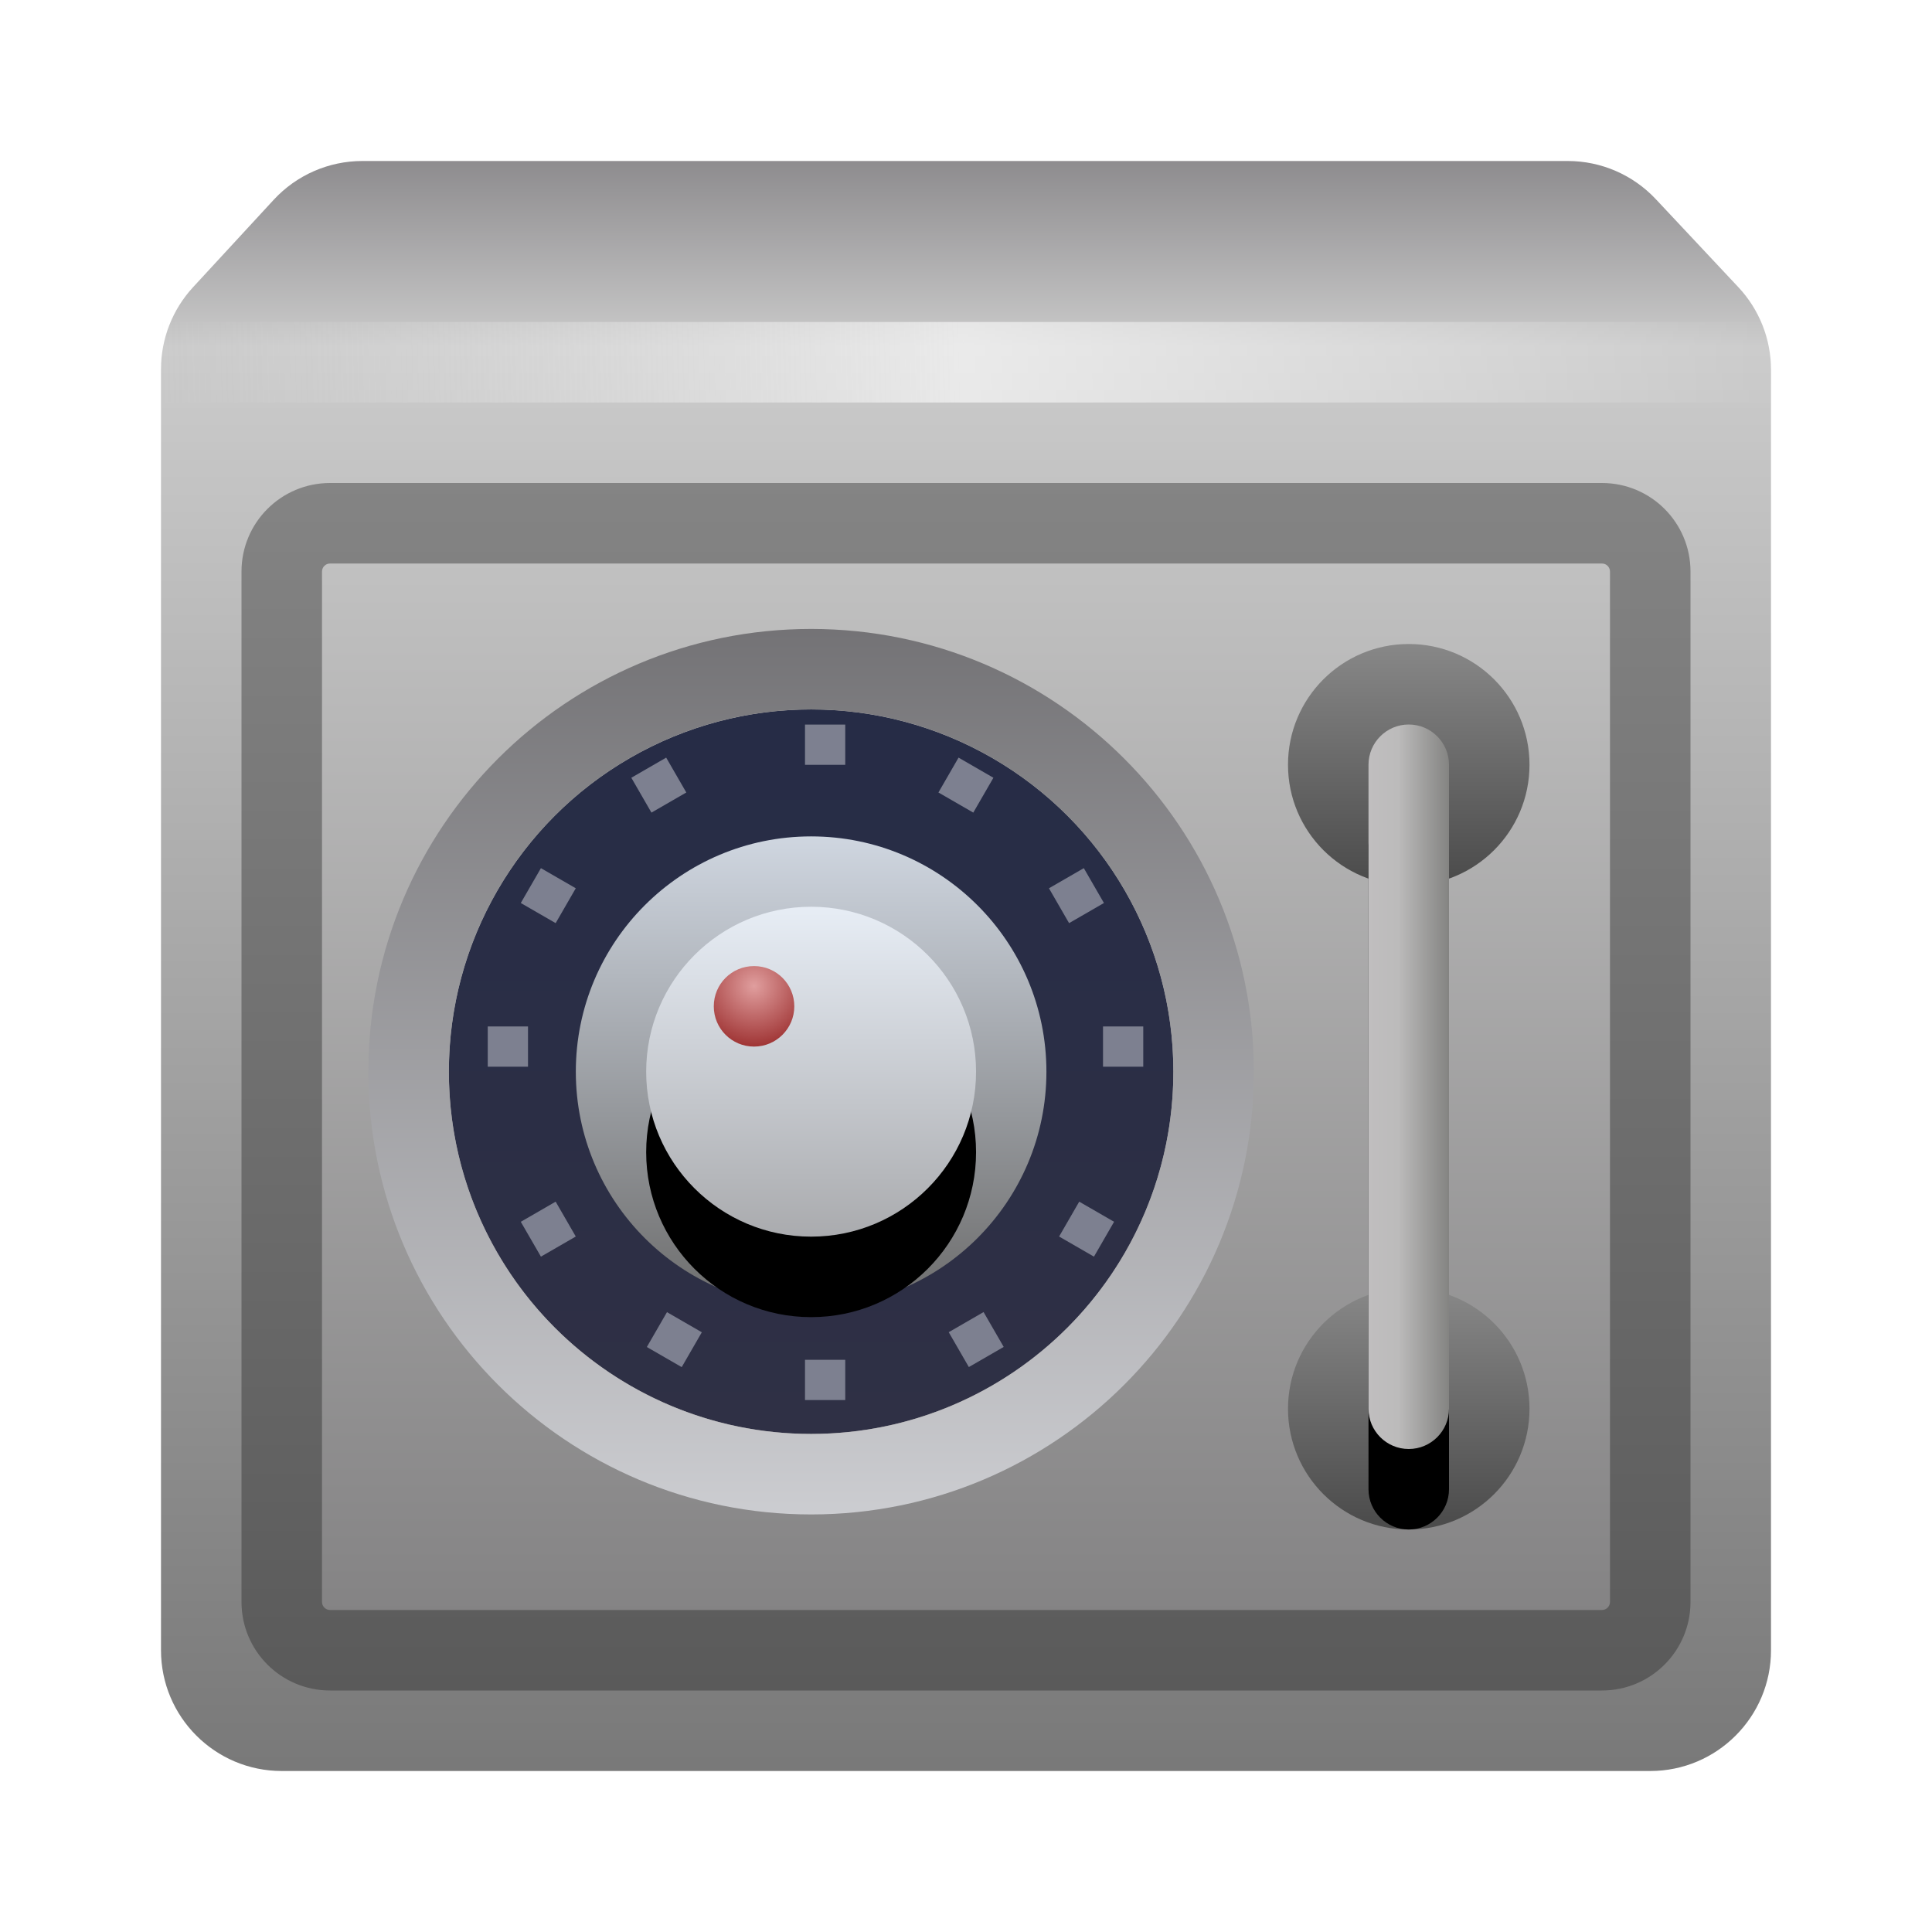 <svg xmlns="http://www.w3.org/2000/svg" xmlns:xlink="http://www.w3.org/1999/xlink" width="24" height="24" viewBox="0 0 24 24">
  <defs>
    <filter id="safebox-a" width="125%" height="125%" x="-12.5%" y="-12.5%" filterUnits="objectBoundingBox">
      <feOffset in="SourceAlpha" result="shadowOffsetOuter1"/>
      <feGaussianBlur in="shadowOffsetOuter1" result="shadowBlurOuter1" stdDeviation=".5"/>
      <feColorMatrix in="shadowBlurOuter1" result="shadowMatrixOuter1" values="0 0 0 0 0   0 0 0 0 0   0 0 0 0 0  0 0 0 0.15 0"/>
      <feMerge>
        <feMergeNode in="shadowMatrixOuter1"/>
        <feMergeNode in="SourceGraphic"/>
      </feMerge>
    </filter>
    <linearGradient id="safebox-b" x1="50%" x2="50%" y1="-2.143%" y2="100%">
      <stop offset="0%" stop-color="#7E7C7F"/>
      <stop offset="13.973%" stop-color="#CBCBCB"/>
      <stop offset="100%" stop-color="#787878"/>
    </linearGradient>
    <linearGradient id="safebox-c" x1="0%" x2="100%" y1="50.125%" y2="50%">
      <stop offset="0%" stop-color="#E7E7E7" stop-opacity="0"/>
      <stop offset="49.866%" stop-color="#FFF" stop-opacity=".602"/>
      <stop offset="100%" stop-color="#FFF" stop-opacity="0"/>
    </linearGradient>
    <linearGradient id="safebox-d" x1="50%" x2="50%" y1="0%" y2="100%">
      <stop offset="0%" stop-color="#C1C1C1"/>
      <stop offset="100%" stop-color="#848384"/>
    </linearGradient>
    <linearGradient id="safebox-e" x1="50%" x2="50%" y1="-2.759%" y2="100%">
      <stop offset="0%" stop-color="#858585"/>
      <stop offset="100%" stop-color="#5A5A5A"/>
    </linearGradient>
    <linearGradient id="safebox-f" x1="50%" x2="50%" y1="-29.989%" y2="97.09%">
      <stop offset="0%" stop-color="#9A9A9A"/>
      <stop offset="100%" stop-color="#4C4C4C"/>
    </linearGradient>
    <linearGradient id="safebox-i" x1="0%" x2="100%" y1="53.928%" y2="53.928%">
      <stop offset="0%" stop-color="#C0BEBF"/>
      <stop offset="36.898%" stop-color="#BCBBBB"/>
      <stop offset="100%" stop-color="#848482"/>
    </linearGradient>
    <path id="safebox-h" d="M15.5,7 C15.776,7 16,7.224 16,7.5 L16,15.5 C16,15.776 15.776,16 15.5,16 C15.224,16 15,15.776 15,15.5 L15,7.5 C15,7.224 15.224,7 15.5,7 Z"/>
    <filter id="safebox-g" width="500%" height="144.4%" x="-200%" y="-11.1%" filterUnits="objectBoundingBox">
      <feOffset dy="1" in="SourceAlpha" result="shadowOffsetOuter1"/>
      <feGaussianBlur in="shadowOffsetOuter1" result="shadowBlurOuter1" stdDeviation=".5"/>
      <feColorMatrix in="shadowBlurOuter1" values="0 0 0 0 0   0 0 0 0 0   0 0 0 0 0  0 0 0 0.197 0"/>
    </filter>
    <linearGradient id="safebox-j" x1="50%" x2="50%" y1="0%" y2="99.796%">
      <stop offset="0%" stop-color="#262C46"/>
      <stop offset="100%" stop-color="#2F3045"/>
    </linearGradient>
    <linearGradient id="safebox-k" x1="50%" x2="50%" y1="-9.456%" y2="106.75%">
      <stop offset="0%" stop-color="#6B6A6D"/>
      <stop offset="100%" stop-color="#D2D3D7"/>
    </linearGradient>
    <linearGradient id="safebox-l" x1="50%" x2="50%" y1="0%" y2="100%">
      <stop offset="0%" stop-color="#CFD6E0"/>
      <stop offset="100%" stop-color="#6D6D6D"/>
    </linearGradient>
    <linearGradient id="safebox-o" x1="50%" x2="50%" y1="0%" y2="100%">
      <stop offset="0%" stop-color="#E7EDF5"/>
      <stop offset="100%" stop-color="#AAABAE"/>
    </linearGradient>
    <circle id="safebox-n" cx="5.5" cy="5.5" r="2.049"/>
    <filter id="safebox-m" width="197.6%" height="197.6%" x="-48.8%" y="-24.4%" filterUnits="objectBoundingBox">
      <feOffset dy="1" in="SourceAlpha" result="shadowOffsetOuter1"/>
      <feGaussianBlur in="shadowOffsetOuter1" result="shadowBlurOuter1" stdDeviation=".5"/>
      <feColorMatrix in="shadowBlurOuter1" values="0 0 0 0 0   0 0 0 0 0   0 0 0 0 0  0 0 0 0.298 0"/>
    </filter>
    <radialGradient id="safebox-p" cx="50%" cy="24.773%" r="94.159%" fx="50%" fy="24.773%">
      <stop offset="0%" stop-color="#E09E9E"/>
      <stop offset="100%" stop-color="#8F1A1A"/>
    </radialGradient>
  </defs>
  <g fill="none" fill-rule="evenodd" filter="url(#safebox-a)" transform="translate(2 2)">
    <path fill="url(#safebox-b)" d="M0.397,1.569 L1.399,0.483 C1.683,0.175 2.083,0 2.502,0 L17.475,0 C17.89,0 18.286,0.172 18.569,0.474 L19.594,1.567 C19.855,1.845 20,2.212 20,2.593 L20,18.5 C20,19.328 19.328,20 18.5,20 L1.5,20 C0.672,20 0,19.328 0,18.5 L0,2.586 C0,2.209 0.142,1.846 0.397,1.569 Z"/>
    <polygon fill="url(#safebox-c)" fill-rule="nonzero" points="20 2 20 3 0 3 0 2"/>
    <path fill="url(#safebox-d)" d="M18,5.1 L18,17.9 C18,17.955 17.955,18 17.9,18 L2.1,18 C2.045,18 2,17.955 2,17.9 L2,5.1 C2,5.045 2.045,5 2.1,5 L17.9,5 C17.955,5 18,5.045 18,5.1 Z"/>
    <path fill="url(#safebox-e)" fill-rule="nonzero" d="M17.9,4 L2.1,4 C1.492,4 1,4.492 1,5.1 L1,17.9 C1,18.508 1.492,19 2.1,19 L17.9,19 C18.508,19 19,18.508 19,17.9 L19,5.1 C19,4.492 18.508,4 17.9,4 Z M17.9,5 C17.955,5 18,5.045 18,5.1 L18,17.9 C18,17.955 17.955,18 17.9,18 L2.1,18 C2.045,18 2,17.955 2,17.9 L2,5.1 C2,5.045 2.045,5 2.1,5 L17.9,5 Z"/>
    <circle cx="15.5" cy="7.5" r="1.5" fill="url(#safebox-f)"/>
    <circle cx="15.5" cy="15.5" r="1.5" fill="url(#safebox-f)"/>
    <use fill="#000" filter="url(#safebox-g)" xlink:href="#safebox-h"/>
    <use fill="url(#safebox-i)" xlink:href="#safebox-h"/>
    <g transform="translate(2.576 5.813)">
      <circle cx="5.5" cy="5.5" r="4.5" fill="url(#safebox-j)"/>
      <path fill="url(#safebox-k)" fill-rule="nonzero" d="M5.5,0 C2.462,0 0,2.462 0,5.5 C0,8.538 2.462,11 5.5,11 C8.538,11 11,8.538 11,5.5 C11,2.462 8.538,0 5.5,0 Z M5.5,1 C7.985,1 10,3.015 10,5.5 C10,7.985 7.985,10 5.5,10 C3.015,10 1,7.985 1,5.5 C1,3.015 3.015,1 5.5,1 Z"/>
      <circle cx="5.5" cy="5.5" r="2.923" fill="url(#safebox-l)"/>
      <use fill="#000" filter="url(#safebox-m)" xlink:href="#safebox-n"/>
      <use fill="url(#safebox-o)" xlink:href="#safebox-n"/>
      <path fill="url(#safebox-p)" d="M4.791,5.188 C5.067,5.188 5.291,4.964 5.291,4.688 C5.291,4.411 5.067,4.188 4.791,4.188 C4.514,4.188 4.291,4.411 4.291,4.688 C4.291,4.964 4.514,5.188 4.791,5.188 Z"/>
      <polygon fill="#7D8090" points="5.424 1.188 5.924 1.188 5.924 1.688 5.424 1.688"/>
      <polygon fill="#7D8090" points="7.173 1.69 7.673 1.69 7.673 2.19 7.173 2.19" transform="rotate(30 7.423 1.94)"/>
      <polygon fill="#7D8090" points="8.546 3.063 9.046 3.063 9.046 3.563 8.546 3.563" transform="rotate(60 8.796 3.313)"/>
      <polygon fill="#7D8090" points="9.126 4.938 9.626 4.938 9.626 5.438 9.126 5.438" transform="rotate(90 9.376 5.188)"/>
      <polygon fill="#7D8090" points="8.672 7.206 9.172 7.206 9.172 7.706 8.672 7.706" transform="rotate(120 8.922 7.456)"/>
      <polygon fill="#7D8090" points="7.299 8.578 7.799 8.578 7.799 9.078 7.299 9.078" transform="rotate(150 7.55 8.828)"/>
      <polygon fill="#7D8090" points="5.424 9.081 5.924 9.081 5.924 9.581 5.424 9.581" transform="rotate(180 5.674 9.33)"/>
      <polygon fill="#7D8090" points="3.549 8.578 4.049 8.578 4.049 9.078 3.549 9.078" transform="rotate(-150 3.8 8.828)"/>
      <polygon fill="#7D8090" points="1.985 7.206 2.485 7.206 2.485 7.706 1.985 7.706" transform="rotate(-120 2.235 7.456)"/>
      <polygon fill="#7D8090" points="1.483 4.938 1.983 4.938 1.983 5.438 1.483 5.438" transform="rotate(-90 1.733 5.188)"/>
      <polygon fill="#7D8090" points="1.985 3.063 2.485 3.063 2.485 3.563 1.985 3.563" transform="rotate(-60 2.235 3.313)"/>
      <polygon fill="#7D8090" points="3.358 1.69 3.858 1.69 3.858 2.19 3.358 2.19" transform="rotate(-30 3.608 1.94)"/>
    </g>
  </g>
</svg>
